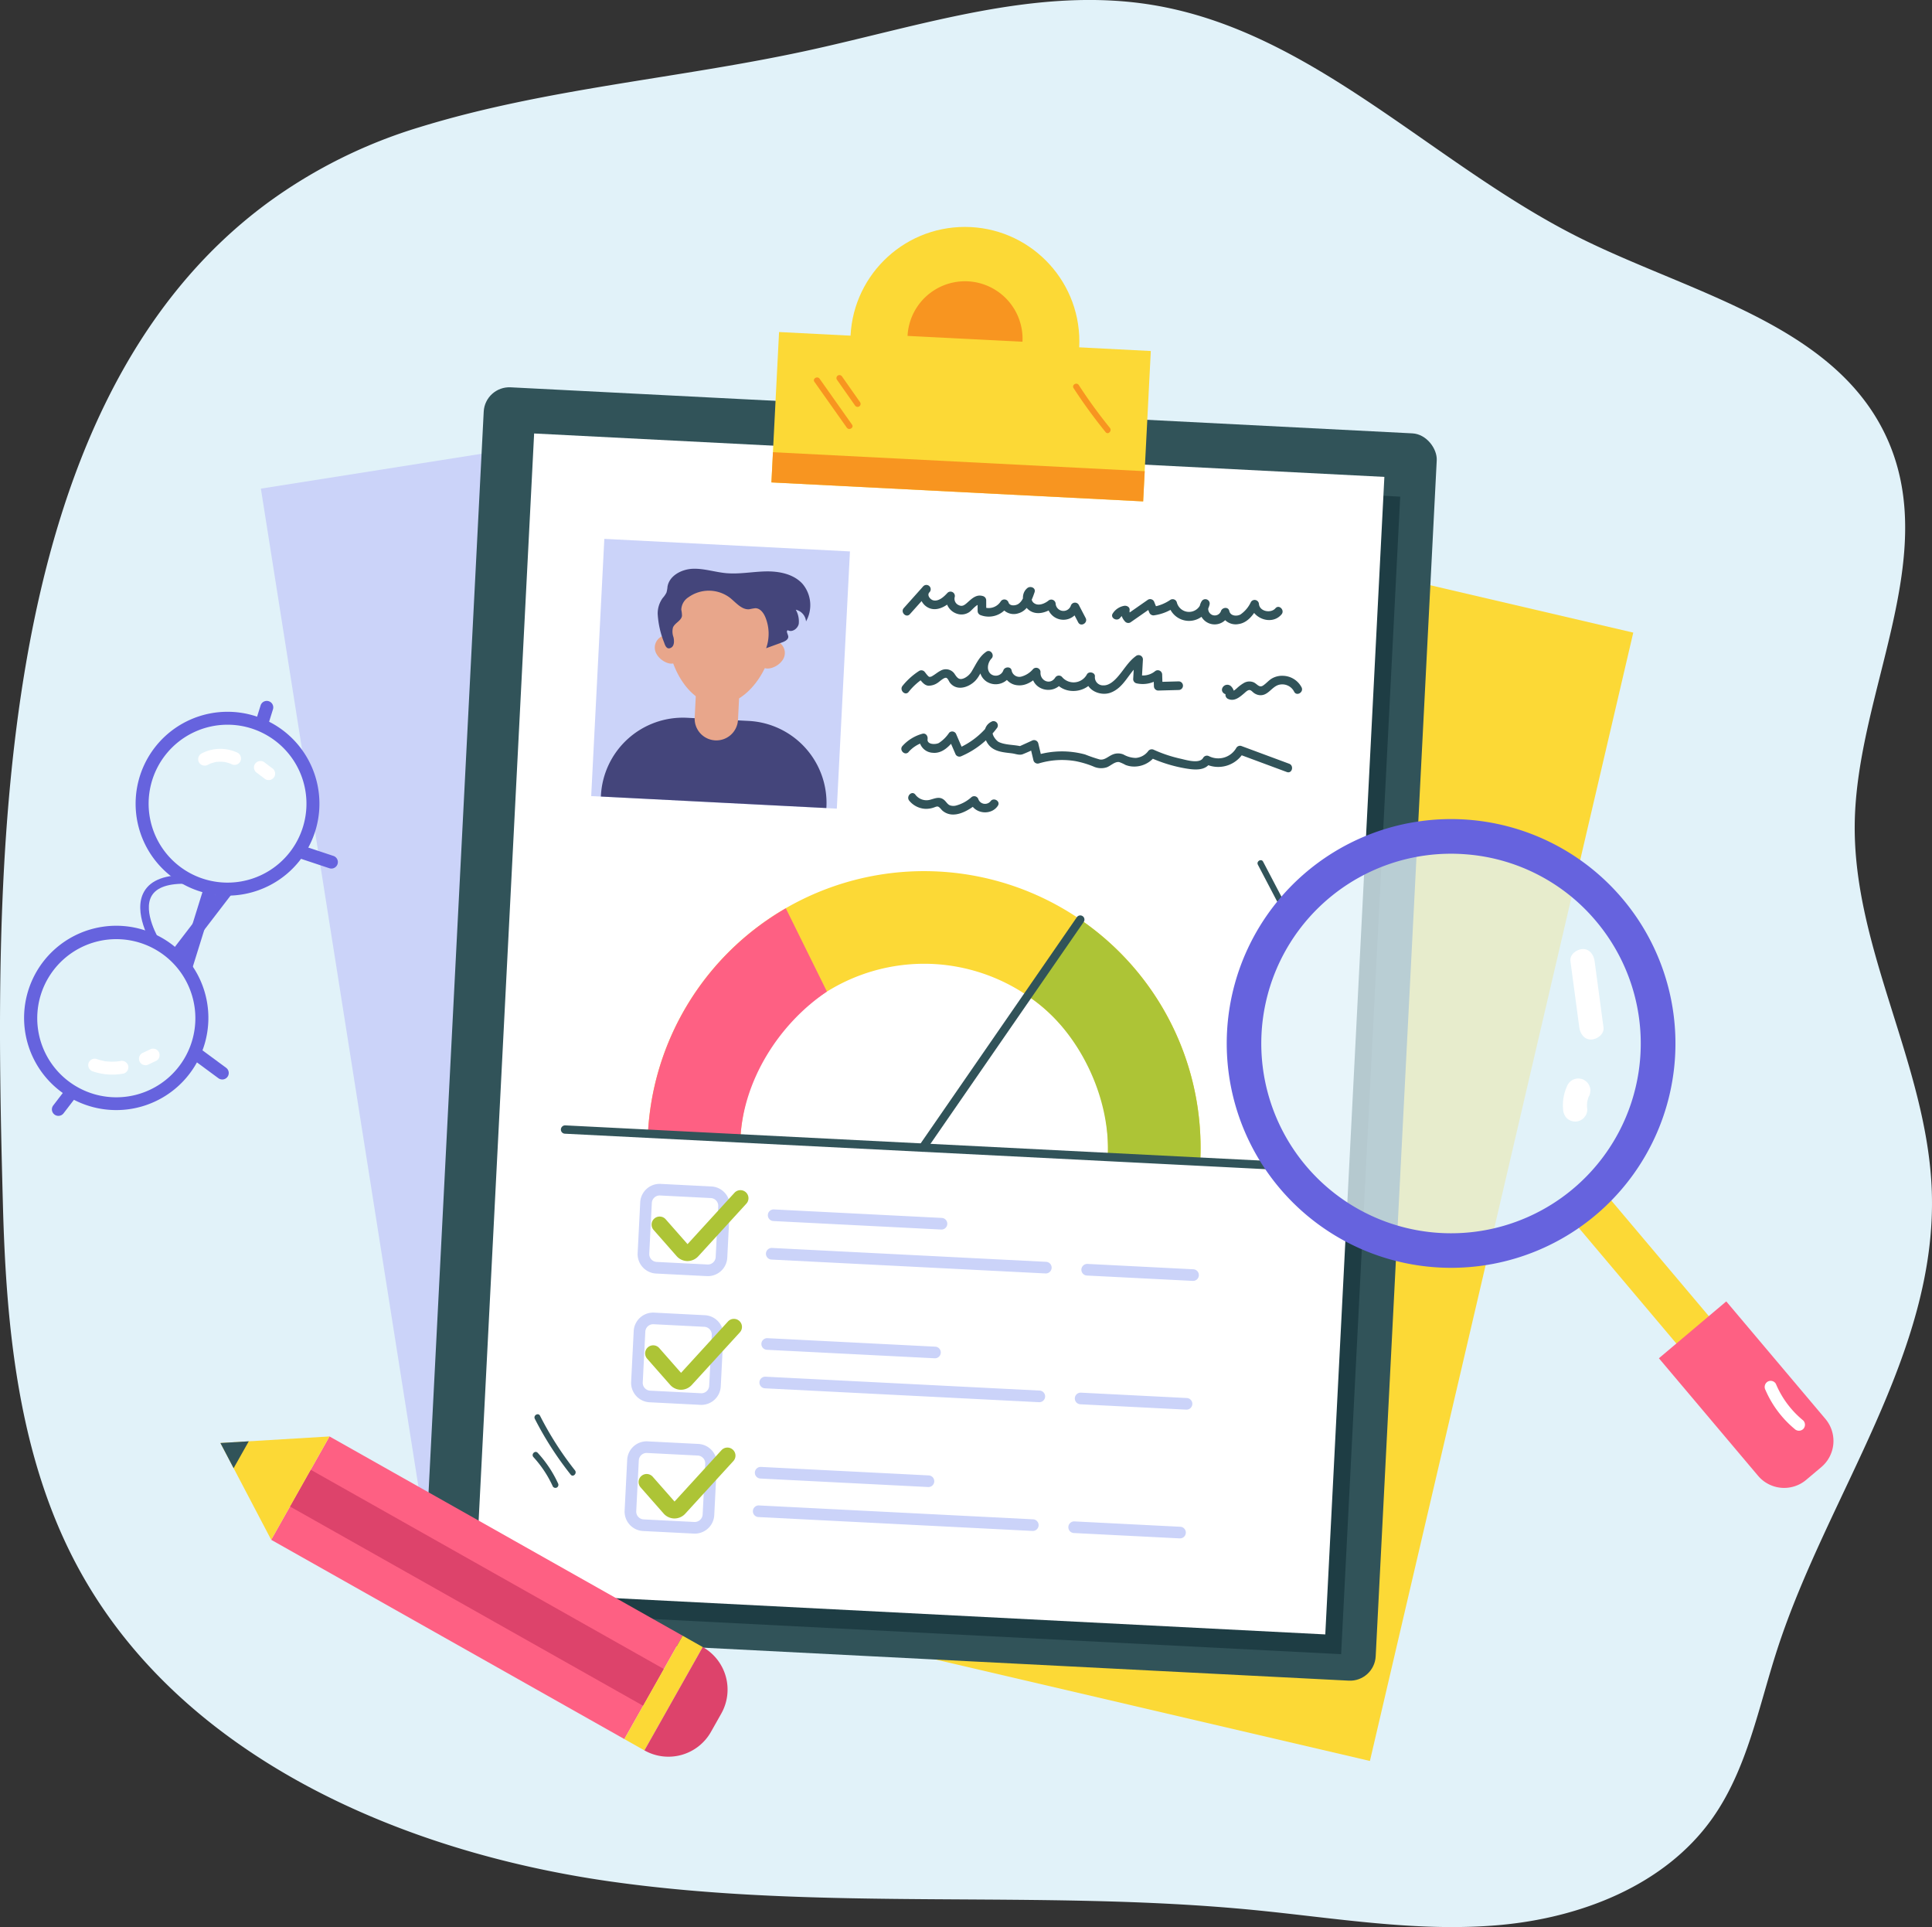 <svg xmlns="http://www.w3.org/2000/svg" width="511.094" height="509.686" viewBox="0 0 511.094 509.686">
  <rect x="0" y="0" width="511.094" height="509.686" fill="#333333" stroke="none"/>
  <g id="Grupo_1010362" data-name="Grupo 1010362" transform="translate(-542.577 -881.667)">
    <g id="Grupo_931522" data-name="Grupo 931522" transform="translate(548.124 884.486)">
      <g id="Grupo_931385" data-name="Grupo 931385" transform="translate(-25.423 -25.353)">
        <path id="Trazado_695508" data-name="Trazado 695508" d="M91.044,75.912c-74.587,54.537-72.737,178.762-70.385,265.7.882,32.608,4.192,66.192,19.568,94.961,26.775,50.1,85,75.644,141.241,83.6s113.6,2.012,170.141,7.536c21.581,2.108,43.214,5.889,64.813,3.984s43.823-10.477,56.381-28.154c9.3-13.1,12.271-29.483,17.23-44.763,13.272-40.9,42.36-78.217,40.882-121.188-1.146-33.336-20.959-64.212-20.379-97.564.6-34.217,22.463-69.274,8.915-100.7-13.125-30.444-51.083-38.844-80.835-53.472-39.066-19.206-70.922-54.947-113.877-62.011-30.448-5.007-60.979,5.47-91.129,12.044-34.146,7.447-69.4,9.993-102.791,20.3A133.424,133.424,0,0,0,91.044,75.912Z" transform="translate(0 0)" fill="#e1f2f9"/>
      </g>
      <g id="Grupo_931521" data-name="Grupo 931521">
        <g id="Grupo_931386" data-name="Grupo 931386">
          <rect id="Rectángulo_344626" data-name="Rectángulo 344626" width="225.149" height="306.453" transform="matrix(0.988, -0.156, 0.156, 0.988, 63.468, 126.415)" fill="#cbd3f9"/>
        </g>
        <g id="Grupo_931387" data-name="Grupo 931387">
          <rect id="Rectángulo_344627" data-name="Rectángulo 344627" width="225.149" height="306.453" transform="translate(207.265 113.316) rotate(13.14)" fill="#fcd936"/>
        </g>
        <g id="Grupo_931468" data-name="Grupo 931468">
          <g id="Grupo_931449" data-name="Grupo 931449">
            <g id="Grupo_931391" data-name="Grupo 931391">
              <g id="Grupo_931388" data-name="Grupo 931388">
                <rect id="Rectángulo_344628" data-name="Rectángulo 344628" width="252.366" height="330.218" rx="6.789" transform="matrix(0.999, 0.051, -0.051, 0.999, 122.762, 99.275)" fill="#315359"/>
              </g>
              <g id="Grupo_931389" data-name="Grupo 931389">
                <rect id="Rectángulo_344629" data-name="Rectángulo 344629" width="225.149" height="306.453" transform="matrix(0.999, 0.051, -0.051, 0.999, 139.942, 117.052)" fill="#1e3d44"/>
              </g>
              <g id="Grupo_931390" data-name="Grupo 931390">
                <rect id="Rectángulo_344630" data-name="Rectángulo 344630" width="225.149" height="306.453" transform="matrix(0.999, 0.051, -0.051, 0.999, 135.753, 111.83)" fill="#fff"/>
              </g>
            </g>
            <g id="Grupo_931416" data-name="Grupo 931416">
              <g id="Grupo_931402" data-name="Grupo 931402">
                <g id="Grupo_931392" data-name="Grupo 931392">
                  <rect id="Rectángulo_344631" data-name="Rectángulo 344631" width="65.043" height="68.101" transform="matrix(0.999, 0.051, -0.051, 0.999, 154.322, 139.704)" fill="#cbd3f9"/>
                </g>
                <g id="Grupo_931401" data-name="Grupo 931401">
                  <g id="Grupo_931393" data-name="Grupo 931393">
                    <path id="Rectángulo_344632" data-name="Rectángulo 344632" d="M21.712,0H38A21.712,21.712,0,0,1,59.709,21.712v.247a0,0,0,0,1,0,0H0a0,0,0,0,1,0,0v-.247A21.712,21.712,0,0,1,21.712,0Z" transform="matrix(0.999, 0.051, -0.051, 0.999, 154.532, 185.916)" fill="#44457b"/>
                  </g>
                  <g id="Grupo_931396" data-name="Grupo 931396">
                    <g id="Grupo_931394" data-name="Grupo 931394">
                      <path id="Trazado_695509" data-name="Trazado 695509" d="M199.134,165.072c-.454,8.969-7.246,18.838-14.988,18.446s-13.5-10.9-13.05-19.865,6.951-13.007,14.693-12.615S199.588,156.1,199.134,165.072Z" fill="#e8a68b"/>
                    </g>
                    <g id="Grupo_931395" data-name="Grupo 931395">
                      <path id="Rectángulo_344633" data-name="Rectángulo 344633" d="M0,0H11.466a0,0,0,0,1,0,0V7.922a5.733,5.733,0,0,1-5.733,5.733h0A5.733,5.733,0,0,1,0,7.922V0A0,0,0,0,1,0,0Z" transform="matrix(0.999, 0.051, -0.051, 0.999, 178.631, 179.064)" fill="#e8a68b"/>
                    </g>
                  </g>
                  <g id="Grupo_931399" data-name="Grupo 931399">
                    <g id="Grupo_931397" data-name="Grupo 931397">
                      <path id="Trazado_695510" data-name="Trazado 695510" d="M173.311,167.94c.979,1.914.776,3.975-.454,4.6s-3.8-.59-4.779-2.5a3.286,3.286,0,0,1,1.233-4.425C170.541,164.986,172.332,166.027,173.311,167.94Z" fill="#e8a68b"/>
                    </g>
                    <g id="Grupo_931398" data-name="Grupo 931398">
                      <path id="Trazado_695511" data-name="Trazado 695511" d="M196.5,169.114c-1.168,1.8-1.174,3.875-.013,4.626s3.839-.2,5.006-2.008a3.285,3.285,0,0,0-.779-4.527C199.552,166.455,197.665,167.309,196.5,169.114Z" fill="#e8a68b"/>
                    </g>
                  </g>
                  <g id="Grupo_931400" data-name="Grupo 931400">
                    <path id="Trazado_695512" data-name="Trazado 695512" d="M169.758,155.354a6.376,6.376,0,0,0,1.006-1.456,7.764,7.764,0,0,0,.27-1.548c.482-2.928,3.744-4.63,6.71-4.737s5.856.892,8.812,1.159c3.508.316,7.022-.4,10.544-.462s7.335.7,9.683,3.326a8.761,8.761,0,0,1,.9,9.893,3.492,3.492,0,0,0-2.717-3.09,6.258,6.258,0,0,1,.79,3.751c-.275,1.271-1.773,2.334-2.893,1.674-.545.235.021,1.015.111,1.6.123.795-.788,1.315-1.544,1.591l-4.3,1.571a11.486,11.486,0,0,0-.206-8.2c-.483-1.16-1.378-2.372-2.634-2.385a12.351,12.351,0,0,0-1.546.269c-2.042.242-3.556-1.723-5.164-3.006a9.252,9.252,0,0,0-11.012-.153,4.046,4.046,0,0,0-1.884,3.3,7.567,7.567,0,0,1,.18,1.624c-.188,1.3-1.882,1.844-2.38,3.063a4.267,4.267,0,0,0,.129,2.553c.235,1.015.3,2.637-1.015,2.945-.881.205-1.239-.877-1.458-1.525a23.733,23.733,0,0,1-1.7-7.57A6.992,6.992,0,0,1,169.758,155.354Z" fill="#44457b"/>
                  </g>
                </g>
              </g>
              <g id="Grupo_931415" data-name="Grupo 931415">
                <g id="Grupo_931404" data-name="Grupo 931404">
                  <g id="Grupo_931403" data-name="Grupo 931403">
                    <path id="Trazado_695513" data-name="Trazado 695513" d="M235.161,159.614l5.187-5.8a1.141,1.141,0,0,0-1.613-1.613c-1.661,1.605-.93,4.276.872,5.465,2.477,1.634,5.416-.209,7.122-2.084l-1.906-1.11a4.2,4.2,0,0,0,2.989,5.092,3.665,3.665,0,0,0,3.008-.464c.793-.507,2.082-2.382,3.083-2.061l-.837-1.1.011,2.856a1.181,1.181,0,0,0,.837,1.1,6.051,6.051,0,0,0,7.229-2.479l-2.084-.273a3.832,3.832,0,0,0,4.8,2.247c2.484-.695,3.529-3.365,4.28-5.566.4-1.183-1.107-1.761-1.906-1.11-1.78,1.45-1.394,4.264.24,5.67,2.076,1.786,5.011.791,6.91-.7l-1.947-.806a4.335,4.335,0,0,0,8.491,1.113l-2.084.273,1.839,3.523c.68,1.3,2.649.15,1.97-1.151l-1.84-3.524a1.155,1.155,0,0,0-2.084.273,2.069,2.069,0,0,1-4.011-.507,1.159,1.159,0,0,0-1.947-.807c-.934.735-2.533,1.434-3.658.7a1.521,1.521,0,0,1-.266-2.439l-1.906-1.11c-.428,1.253-.914,2.885-2.076,3.678-.719.489-2.245.663-2.61-.358a1.156,1.156,0,0,0-2.084-.272,3.778,3.778,0,0,1-4.654,1.43l.838,1.1-.011-2.856a1.17,1.17,0,0,0-.837-1.1c-1.789-.574-2.99.695-4.221,1.776-.682.6-1.29,1.058-2.187.622a1.83,1.83,0,0,1-1.08-2.16,1.148,1.148,0,0,0-1.906-1.109c-.883.971-2.286,2.324-3.744,1.993-.834-.19-1.8-1.393-1.024-2.148l-1.613-1.613-5.187,5.8c-.976,1.091.631,2.709,1.613,1.613Z" fill="#315359"/>
                  </g>
                </g>
                <g id="Grupo_931406" data-name="Grupo 931406">
                  <g id="Grupo_931405" data-name="Grupo 931405">
                    <path id="Trazado_695514" data-name="Trazado 695514" d="M290.823,160.537a2.262,2.262,0,0,1,1.628-.923l-1.443-1.1a3.911,3.911,0,0,0,1.117,3.1,1.148,1.148,0,0,0,1.382.179l5.8-4.04-1.676-.681.83,2.038a1.19,1.19,0,0,0,1.4.8,12.8,12.8,0,0,0,5.385-2.134l-1.675-.681a5.575,5.575,0,0,0,10.86-.021,1.146,1.146,0,0,0-2.085-.879,4.026,4.026,0,1,0,7.309,3.189h-2.2a4.035,4.035,0,0,0,4.684,2.846c2.506-.372,4.016-2.676,5.205-4.685l-2.125-.576c.436,3.767,5.65,5.775,8.247,2.715.945-1.113-.661-2.734-1.613-1.613-1.158,1.366-4.123.888-4.353-1.1a1.151,1.151,0,0,0-2.125-.576,8.182,8.182,0,0,1-2.77,3.311c-1.03.55-2.665.388-2.95-.927-.256-1.181-1.849-.981-2.2,0a1.734,1.734,0,1,1-3.139-1.431l-2.084-.879a3.325,3.325,0,0,1-6.462.021,1.149,1.149,0,0,0-1.675-.681,11.327,11.327,0,0,1-4.84,1.9l1.4.8-.83-2.039a1.156,1.156,0,0,0-1.676-.681l-5.794,4.039,1.382.179a1.737,1.737,0,0,1-.449-1.493c.07-.805-.782-1.212-1.444-1.1a4.492,4.492,0,0,0-2.991,1.97c-.854,1.2,1.123,2.338,1.969,1.152Z" fill="#315359"/>
                  </g>
                </g>
                <g id="Grupo_931408" data-name="Grupo 931408">
                  <g id="Grupo_931407" data-name="Grupo 931407">
                    <path id="Trazado_695515" data-name="Trazado 695515" d="M234.826,180.177a16.561,16.561,0,0,1,3.941-3.593l-1.382-.178c.76.816,1.5,2.088,2.722,2.136a4.284,4.284,0,0,0,2.356-.737c.506-.306,1.627-1.431,2.254-1.357.466.056.752.924,1.007,1.26a3.436,3.436,0,0,0,1.063.945c1.8,1,4.064.075,5.458-1.214,1.814-1.676,2.208-4.51,4.281-5.927l-1.382-1.791c-2.024,2.075-2.335,6,.331,7.748a4.447,4.447,0,0,0,6.591-2.348h-2.2a4.194,4.194,0,0,0,3.889,3.312c2.227.187,4.128-1.216,5.624-2.706l-1.947-.807c-.413,4.7,5.627,6.451,8.115,2.653l-1.792.231c2.576,3.3,8.337,2.633,10.182-1.082l-2.125-.576c-.451,3.4,3.564,5.265,6.375,4.254,3.825-1.375,4.92-5.638,8.048-7.833l-1.716-.984-.292,5.222a1.148,1.148,0,0,0,.838,1.1,7.554,7.554,0,0,0,6.489-1.531l-1.947-.806.105,3.113a1.156,1.156,0,0,0,1.141,1.14l5.439-.146a1.141,1.141,0,0,0,0-2.281l-5.439.147,1.14,1.14-.1-3.113a1.157,1.157,0,0,0-1.947-.807,5.081,5.081,0,0,1-4.27.945l.837,1.1.291-5.222a1.147,1.147,0,0,0-1.716-.985c-2.234,1.568-3.4,3.928-5.223,5.885-.9.968-2.136,2.027-3.545,1.969a2.147,2.147,0,0,1-2.222-2.306c.149-1.129-1.645-1.543-2.126-.575a3.994,3.994,0,0,1-6.6.62,1.15,1.15,0,0,0-1.791.231c-1.349,2.06-4.064.772-3.864-1.5a1.152,1.152,0,0,0-1.947-.806,6.2,6.2,0,0,1-3.141,2.016,2.085,2.085,0,0,1-2.56-1.615c-.192-1.162-1.91-1.006-2.2,0a2.142,2.142,0,0,1-3.262.964c-1.306-1.031-.853-3.115.152-4.145.874-.9-.28-2.545-1.382-1.791-1.836,1.254-2.63,3.135-3.739,4.98a4.7,4.7,0,0,1-2.029,1.987c-1.316.6-1.823.11-2.541-.958a2.779,2.779,0,0,0-3.8-.981c-.746.371-1.369.938-2.092,1.348a1.314,1.314,0,0,1-.872.279c-.363-.088-1.043-1.12-1.308-1.4a1.152,1.152,0,0,0-1.382-.178,18.457,18.457,0,0,0-4.4,3.949c-.91,1.134.694,2.758,1.613,1.613Z" fill="#315359"/>
                  </g>
                </g>
                <g id="Grupo_931410" data-name="Grupo 931410">
                  <g id="Grupo_931409" data-name="Grupo 931409">
                    <path id="Trazado_695516" data-name="Trazado 695516" d="M319.812,180.246q-1.613-.4-1.186.235c.107.122.12.192.041.209a1.182,1.182,0,0,0,.8,1.4c1.591.64,2.963-.553,4.094-1.515.36-.305.934-.915,1.449-.891.4.018.76.473,1.063.7a3.083,3.083,0,0,0,1.519.651c2.208.259,3.135-1.995,4.95-2.661a3.509,3.509,0,0,1,4.26,1.741c.649,1.317,2.617.162,1.969-1.151a5.711,5.711,0,0,0-4.814-3.041,5.441,5.441,0,0,0-2.93.646c-.923.508-1.581,1.369-2.456,1.938-1.022.663-1.577-.472-2.491-.865a2.906,2.906,0,0,0-2.487.13,10.128,10.128,0,0,0-1.953,1.454c-.454.384-.954.911-1.567.665l.8,1.4a2.771,2.771,0,0,0-.728-2.569,1.424,1.424,0,0,0-2.3.367c-.667,1.3,1.3,2.46,1.97,1.151Z" fill="#315359"/>
                  </g>
                </g>
                <g id="Grupo_931412" data-name="Grupo 931412">
                  <g id="Grupo_931411" data-name="Grupo 931411">
                    <path id="Trazado_695517" data-name="Trazado 695517" d="M234.811,196.061a8.85,8.85,0,0,1,4.226-2.626l-1.4-1.4a3.771,3.771,0,0,0,3.563,4.245c2.6.264,4.512-1.854,5.96-3.706l-1.791-.23,1.9,4.4a1.166,1.166,0,0,0,1.56.409,23.02,23.02,0,0,0,9.448-7.536,1.15,1.15,0,0,0-1.288-1.675c-3.012,1.233-2.512,5.235-.217,6.99,1.531,1.17,3.566,1.263,5.4,1.5.925.118,1.889.551,2.787.249a39.315,39.315,0,0,0,3.626-1.648l-1.675-.681.938,3.948a1.152,1.152,0,0,0,1.4.8,21.263,21.263,0,0,1,9.71-.612,25.241,25.241,0,0,1,4.708,1.4,4.858,4.858,0,0,0,3.605.223c1.022-.384,2.137-1.588,3.281-1.363a10.67,10.67,0,0,1,1.64.748,6.317,6.317,0,0,0,1.773.409,6.921,6.921,0,0,0,6.147-2.848l-1.56.409a38.372,38.372,0,0,0,9.571,2.959c2.281.375,5.285.732,6.59-1.674l-1.561.409a7.823,7.823,0,0,0,10.323-3.017l-1.288.524,12.691,4.707c1.378.511,1.973-1.693.606-2.2l-12.69-4.706a1.147,1.147,0,0,0-1.288.524,5.5,5.5,0,0,1-7.2,2.2,1.16,1.16,0,0,0-1.56.41c-.928,1.712-4.579.556-5.978.247a36.14,36.14,0,0,1-7.062-2.35,1.188,1.188,0,0,0-1.56.409,4.555,4.555,0,0,1-3.227,1.735,6.812,6.812,0,0,1-3.247-.9,3.68,3.68,0,0,0-3.006.056c-1.083.471-2,1.458-3.256,1.258a39.059,39.059,0,0,1-3.9-1.329,23.385,23.385,0,0,0-12.86.177l1.4.8-.937-3.949a1.158,1.158,0,0,0-1.676-.681l-3.626,1.648.879-.115c-1.946-.51-4.151-.319-5.994-1.165-.778-.357-2.578-2.684-1.1-3.289l-1.288-1.675a20.907,20.907,0,0,1-8.63,6.718l1.561.409-1.9-4.4a1.144,1.144,0,0,0-1.791-.23,9.573,9.573,0,0,1-2.717,2.708c-.826.446-3.206.495-2.994-1.029.114-.821-.482-1.664-1.4-1.4a11.058,11.058,0,0,0-5.233,3.212c-.989,1.082.62,2.7,1.613,1.613Z" fill="#315359"/>
                  </g>
                </g>
                <g id="Grupo_931414" data-name="Grupo 931414">
                  <g id="Grupo_931413" data-name="Grupo 931413">
                    <path id="Trazado_695518" data-name="Trazado 695518" d="M234.975,208.937a5.881,5.881,0,0,0,4.323,2.171,6.322,6.322,0,0,0,2.479-.459c.559-.2.788-.268,1.221.121.321.288.548.644.9.918,2.869,2.264,6.739-.1,9.085-2l-1.906-.5c.888,3.232,5.525,3.854,7.342,1.115.814-1.227-1.16-2.37-1.969-1.151a1.888,1.888,0,0,1-3.174-.57,1.156,1.156,0,0,0-1.906-.5,9.885,9.885,0,0,1-3.991,2.154,2.782,2.782,0,0,1-1.634-.057c-.632-.266-.931-.871-1.41-1.315-1.282-1.191-2.545-.482-3.983-.121a3.659,3.659,0,0,1-3.759-1.411c-.912-1.149-2.516.475-1.613,1.613Z" fill="#315359"/>
                  </g>
                </g>
              </g>
            </g>
            <g id="Grupo_931424" data-name="Grupo 931424">
              <g id="Grupo_931421" data-name="Grupo 931421">
                <g id="Grupo_931417" data-name="Grupo 931417">
                  <path id="Trazado_695519" data-name="Trazado 695519" d="M241.371,252.142A48.707,48.707,0,0,1,287.5,303.191l24.463,1.238a73.146,73.146,0,0,0-146.106-7.394l24.463,1.238A48.707,48.707,0,0,1,241.371,252.142Z" fill="#fcd936"/>
                </g>
                <g id="Grupo_931420" data-name="Grupo 931420">
                  <g id="Grupo_931418" data-name="Grupo 931418">
                    <path id="Trazado_695520" data-name="Trazado 695520" d="M202.333,237.416a73.148,73.148,0,0,0-36.475,59.619l24.464,1.238c.774-15.291,10.106-30.221,22.891-38.83Z" fill="#fe6083"/>
                  </g>
                  <g id="Grupo_931419" data-name="Grupo 931419">
                    <path id="Trazado_695521" data-name="Trazado 695521" d="M280.23,240.4l-13.063,20.745c12.356,8.5,21.154,25.859,20.335,42.048l24.463,1.238A73.168,73.168,0,0,0,280.23,240.4Z" fill="#adc436"/>
                  </g>
                </g>
              </g>
              <g id="Grupo_931422" data-name="Grupo 931422">
                <path id="Trazado_695522" data-name="Trazado 695522" d="M333.892,306.642h-.057l-189.958-9.613a1.1,1.1,0,0,1-1.046-1.158,1.128,1.128,0,0,1,1.157-1.046l189.959,9.612a1.1,1.1,0,0,1-.055,2.206Z" fill="#315359"/>
              </g>
              <g id="Grupo_931423" data-name="Grupo 931423">
                <path id="Trazado_695523" data-name="Trazado 695523" d="M238.565,301.818a1.1,1.1,0,0,1-.906-1.731l41.663-60.317a1.1,1.1,0,0,1,1.816,1.255l-41.664,60.317A1.1,1.1,0,0,1,238.565,301.818Z" fill="#315359"/>
              </g>
            </g>
            <g id="Grupo_931448" data-name="Grupo 931448">
              <g id="Grupo_931444" data-name="Grupo 931444">
                <g id="Grupo_931430" data-name="Grupo 931430">
                  <g id="Grupo_931425" data-name="Grupo 931425">
                    <path id="Trazado_695524" data-name="Trazado 695524" d="M179.992,368.75c-.088,0-.177,0-.267-.007l-13.428-.68a5.15,5.15,0,0,1-4.883-5.4l.68-13.428a5.15,5.15,0,0,1,5.4-4.883l13.427.68a5.158,5.158,0,0,1,4.884,5.4l-.68,13.427a5.151,5.151,0,0,1-5.137,4.891Zm-12.757-21.331a2.07,2.07,0,0,0-2.068,1.968l-.68,13.428a2.072,2.072,0,0,0,1.965,2.175l13.429.68a2.022,2.022,0,0,0,1.5-.533,2.058,2.058,0,0,0,.68-1.434l.68-13.427a2.077,2.077,0,0,0-1.966-2.176l-13.428-.679C167.306,347.419,167.27,347.419,167.235,347.419Z" fill="#cbd3f9"/>
                  </g>
                  <g id="Grupo_931429" data-name="Grupo 931429">
                    <g id="Grupo_931426" data-name="Grupo 931426">
                      <path id="Trazado_695525" data-name="Trazado 695525" d="M241.762,356.425l-.079,0-44.354-2.244a1.538,1.538,0,1,1,.155-3.073l44.354,2.244a1.538,1.538,0,0,1-.076,3.075Z" fill="#cbd3f9"/>
                    </g>
                    <g id="Grupo_931427" data-name="Grupo 931427">
                      <path id="Trazado_695526" data-name="Trazado 695526" d="M269.364,368.038l-.079,0-72.472-3.668a1.538,1.538,0,1,1,.156-3.073l72.472,3.669a1.538,1.538,0,0,1-.077,3.075Z" fill="#cbd3f9"/>
                    </g>
                    <g id="Grupo_931428" data-name="Grupo 931428">
                      <path id="Trazado_695527" data-name="Trazado 695527" d="M308.309,370.008l-.079,0-27.972-1.416a1.538,1.538,0,1,1,.156-3.072l27.972,1.415a1.538,1.538,0,0,1-.077,3.075Z" fill="#cbd3f9"/>
                    </g>
                  </g>
                </g>
                <g id="Grupo_931443" data-name="Grupo 931443">
                  <g id="Grupo_931436" data-name="Grupo 931436">
                    <g id="Grupo_931431" data-name="Grupo 931431">
                      <path id="Trazado_695528" data-name="Trazado 695528" d="M181.715,334.7c-.088,0-.177,0-.267-.007l-13.427-.679a5.152,5.152,0,0,1-4.884-5.4l.68-13.428a5.148,5.148,0,0,1,5.4-4.883l13.427.679a5.158,5.158,0,0,1,4.884,5.4l-.68,13.427a5.151,5.151,0,0,1-5.137,4.891Zm-12.757-21.331a2.07,2.07,0,0,0-2.068,1.968l-.68,13.428a2.076,2.076,0,0,0,1.967,2.176l13.427.679a2.033,2.033,0,0,0,1.495-.533,2.059,2.059,0,0,0,.681-1.434l.679-13.427a2.076,2.076,0,0,0-1.966-2.176l-13.427-.679C169.029,313.368,168.994,313.368,168.958,313.368Z" fill="#cbd3f9"/>
                    </g>
                    <g id="Grupo_931435" data-name="Grupo 931435">
                      <g id="Grupo_931432" data-name="Grupo 931432">
                        <path id="Trazado_695529" data-name="Trazado 695529" d="M243.485,322.374l-.079,0-44.354-2.244a1.538,1.538,0,1,1,.155-3.072l44.354,2.244a1.538,1.538,0,0,1-.076,3.075Z" fill="#cbd3f9"/>
                      </g>
                      <g id="Grupo_931433" data-name="Grupo 931433">
                        <path id="Trazado_695530" data-name="Trazado 695530" d="M271.088,333.986l-.08,0-72.472-3.668a1.538,1.538,0,0,1,.156-3.073l72.472,3.668a1.538,1.538,0,0,1-.076,3.075Z" fill="#cbd3f9"/>
                      </g>
                      <g id="Grupo_931434" data-name="Grupo 931434">
                        <path id="Trazado_695531" data-name="Trazado 695531" d="M310.032,335.957l-.079,0-27.971-1.416a1.539,1.539,0,0,1-1.459-1.614,1.561,1.561,0,0,1,1.615-1.459l27.971,1.416a1.538,1.538,0,0,1-.077,3.075Z" fill="#cbd3f9"/>
                      </g>
                    </g>
                  </g>
                  <g id="Grupo_931442" data-name="Grupo 931442">
                    <g id="Grupo_931437" data-name="Grupo 931437">
                      <path id="Trazado_695532" data-name="Trazado 695532" d="M178.264,402.8c-.087,0-.174,0-.261-.007h0l-13.428-.68a5.15,5.15,0,0,1-4.883-5.4l.68-13.429a5.149,5.149,0,0,1,5.4-4.882l13.427.679a5.158,5.158,0,0,1,4.884,5.4l-.68,13.427A5.158,5.158,0,0,1,178.264,402.8Zm-.106-3.079a2.111,2.111,0,0,0,2.175-1.967l.68-13.427a2.077,2.077,0,0,0-1.967-2.176l-13.427-.68a2.073,2.073,0,0,0-2.176,1.966l-.679,13.429a2.072,2.072,0,0,0,1.965,2.174Z" fill="#cbd3f9"/>
                    </g>
                    <g id="Grupo_931441" data-name="Grupo 931441">
                      <g id="Grupo_931438" data-name="Grupo 931438">
                        <path id="Trazado_695533" data-name="Trazado 695533" d="M240.039,390.476l-.079,0-44.354-2.244a1.538,1.538,0,0,1,.154-3.073l44.355,2.244a1.538,1.538,0,0,1-.076,3.075Z" fill="#cbd3f9"/>
                      </g>
                      <g id="Grupo_931439" data-name="Grupo 931439">
                        <path id="Trazado_695534" data-name="Trazado 695534" d="M267.641,402.089l-.079,0-72.472-3.669a1.538,1.538,0,1,1,.156-3.072l72.472,3.668a1.538,1.538,0,0,1-.077,3.075Z" fill="#cbd3f9"/>
                      </g>
                      <g id="Grupo_931440" data-name="Grupo 931440">
                        <path id="Trazado_695535" data-name="Trazado 695535" d="M306.586,404.059l-.079,0-27.972-1.415a1.538,1.538,0,0,1,.156-3.073l27.972,1.415a1.538,1.538,0,0,1-.077,3.075Z" fill="#cbd3f9"/>
                      </g>
                    </g>
                  </g>
                </g>
              </g>
              <g id="Grupo_931445" data-name="Grupo 931445">
                <path id="Trazado_695536" data-name="Trazado 695536" d="M176.334,330.711h-.1a3.837,3.837,0,0,1-2.779-1.3l-6.09-6.922a2.131,2.131,0,1,1,3.2-2.815l5.772,6.561,12.385-13.548a2.131,2.131,0,1,1,3.145,2.875L179.127,329.5A3.883,3.883,0,0,1,176.334,330.711Z" fill="#adc436"/>
              </g>
              <g id="Grupo_931446" data-name="Grupo 931446">
                <path id="Trazado_695537" data-name="Trazado 695537" d="M174.612,364.752h-.1a3.842,3.842,0,0,1-2.779-1.3l-6.089-6.922a2.131,2.131,0,0,1,3.2-2.815l5.772,6.561,12.386-13.548a2.131,2.131,0,1,1,3.145,2.875L177.4,363.544A3.88,3.88,0,0,1,174.612,364.752Z" fill="#adc436"/>
              </g>
              <g id="Grupo_931447" data-name="Grupo 931447">
                <path id="Trazado_695538" data-name="Trazado 695538" d="M172.889,398.793h-.094a3.85,3.85,0,0,1-2.782-1.3l-6.089-6.921a2.131,2.131,0,1,1,3.2-2.816l5.773,6.561,12.385-13.548a2.131,2.131,0,1,1,3.145,2.875l-12.746,13.941A3.878,3.878,0,0,1,172.889,398.793Z" fill="#adc436"/>
              </g>
            </g>
          </g>
          <g id="Grupo_931455" data-name="Grupo 931455">
            <g id="Grupo_931452" data-name="Grupo 931452">
              <g id="Grupo_931450" data-name="Grupo 931450">
                <rect id="Rectángulo_344634" data-name="Rectángulo 344634" width="98.439" height="39.819" transform="matrix(0.999, 0.051, -0.051, 0.999, 200.547, 84.997)" fill="#fcd936"/>
              </g>
              <g id="Grupo_931451" data-name="Grupo 931451">
                <circle id="Elipse_4869" data-name="Elipse 4869" cx="30.283" cy="30.283" r="30.283" transform="translate(219.42 57.201)" fill="#fcd936"/>
              </g>
            </g>
            <g id="Grupo_931453" data-name="Grupo 931453">
              <path id="Trazado_695539" data-name="Trazado 695539" d="M250.507,71.591a15.219,15.219,0,0,0-15.968,14.43l30.4,1.538A15.218,15.218,0,0,0,250.507,71.591Z" fill="#f89520"/>
            </g>
            <g id="Grupo_931454" data-name="Grupo 931454">
              <rect id="Rectángulo_344635" data-name="Rectángulo 344635" width="98.439" height="7.992" transform="matrix(0.999, 0.051, -0.051, 0.999, 198.938, 116.783)" fill="#f89520"/>
            </g>
          </g>
          <g id="Grupo_931457" data-name="Grupo 931457">
            <g id="Grupo_931456" data-name="Grupo 931456">
              <path id="Trazado_695540" data-name="Trazado 695540" d="M209.9,98.164l8.567,12.125c.589.834,1.975.036,1.38-.806l-8.567-12.126c-.589-.834-1.975-.036-1.38.807Z" fill="#f89520"/>
            </g>
          </g>
          <g id="Grupo_931459" data-name="Grupo 931459">
            <g id="Grupo_931458" data-name="Grupo 931458">
              <path id="Trazado_695541" data-name="Trazado 695541" d="M215.838,97.582l4.79,6.823a.821.821,0,0,0,1.094.287.806.806,0,0,0,.286-1.093l-4.79-6.824a.82.82,0,0,0-1.093-.287.807.807,0,0,0-.287,1.094Z" fill="#f89520"/>
            </g>
          </g>
          <g id="Grupo_931461" data-name="Grupo 931461">
            <g id="Grupo_931460" data-name="Grupo 931460">
              <path id="Trazado_695542" data-name="Trazado 695542" d="M278.458,99.837a136.028,136.028,0,0,0,8.475,11.638c.648.8,1.773-.338,1.13-1.13a132.332,132.332,0,0,1-8.225-11.315c-.558-.86-1.942-.059-1.38.807Z" fill="#f89520"/>
            </g>
          </g>
          <g id="Grupo_931463" data-name="Grupo 931463">
            <g id="Grupo_931462" data-name="Grupo 931462">
              <path id="Trazado_695543" data-name="Trazado 695543" d="M135.937,372.44a88.074,88.074,0,0,0,9.485,14.754c.639.806,1.763-.332,1.13-1.13a86.14,86.14,0,0,1-9.235-14.431c-.467-.917-1.846-.109-1.38.807Z" fill="#315359"/>
            </g>
          </g>
          <g id="Grupo_931465" data-name="Grupo 931465">
            <g id="Grupo_931464" data-name="Grupo 931464">
              <path id="Trazado_695544" data-name="Trazado 695544" d="M135.576,382.569a29.722,29.722,0,0,1,5.117,7.742.806.806,0,0,0,1.093.287.819.819,0,0,0,.287-1.094,31.033,31.033,0,0,0-5.367-8.065c-.7-.76-1.824.373-1.13,1.13Z" fill="#315359"/>
            </g>
          </g>
          <g id="Grupo_931467" data-name="Grupo 931467">
            <g id="Grupo_931466" data-name="Grupo 931466">
              <path id="Trazado_695545" data-name="Trazado 695545" d="M327.214,225.882l5.042,9.626c.478.911,1.858.1,1.38-.807l-5.042-9.626c-.477-.911-1.857-.1-1.38.807Z" fill="#315359"/>
            </g>
          </g>
        </g>
        <g id="Grupo_931480" data-name="Grupo 931480">
          <g id="Grupo_931469" data-name="Grupo 931469" opacity="0.77">
            <circle id="Elipse_4870" data-name="Elipse 4870" cx="55.022" cy="55.022" r="55.022" transform="translate(323.288 218.147)" fill="#e1f2f9"/>
          </g>
          <g id="Grupo_931473" data-name="Grupo 931473">
            <g id="Grupo_931470" data-name="Grupo 931470">
              <rect id="Rectángulo_344636" data-name="Rectángulo 344636" width="11.237" height="53.822" transform="translate(409.244 318.542) rotate(-40.158)" fill="#fcd936"/>
            </g>
            <g id="Grupo_931471" data-name="Grupo 931471">
              <path id="Rectángulo_344637" data-name="Rectángulo 344637" d="M0,0H23.316a0,0,0,0,1,0,0V40.666a9.042,9.042,0,0,1-9.042,9.042H9.042A9.042,9.042,0,0,1,0,40.666V0A0,0,0,0,1,0,0Z" transform="translate(433.303 356.42) rotate(-40.158)" fill="#fe6083"/>
            </g>
            <g id="Grupo_931472" data-name="Grupo 931472">
              <path id="Trazado_695546" data-name="Trazado 695546" d="M378.356,332.5a59.342,59.342,0,1,1,45.319-97.607h0A59.325,59.325,0,0,1,378.356,332.5Zm-.131-109.522A50.193,50.193,0,1,0,416.668,240.8h0a49.86,49.86,0,0,0-34.122-17.643Q380.379,222.976,378.225,222.976Z" fill="#6663de"/>
            </g>
          </g>
          <g id="Grupo_931475" data-name="Grupo 931475">
            <g id="Grupo_931474" data-name="Grupo 931474">
              <path id="Trazado_695547" data-name="Trazado 695547" d="M409.895,251.391l2.35,17.532c.222,1.651,1.312,3.281,3.2,3.2,1.541-.069,3.434-1.422,3.2-3.2l-2.35-17.532c-.222-1.65-1.312-3.281-3.2-3.2-1.541.069-3.434,1.421-3.2,3.2Z" fill="#fff"/>
            </g>
          </g>
          <g id="Grupo_931477" data-name="Grupo 931477">
            <g id="Grupo_931476" data-name="Grupo 931476">
              <path id="Trazado_695548" data-name="Trazado 695548" d="M409.219,284.01a12.038,12.038,0,0,0-1.259,6.61,3.549,3.549,0,0,0,.936,2.26,3.2,3.2,0,0,0,4.521,0l.5-.647a3.173,3.173,0,0,0,.437-1.613,9.229,9.229,0,0,1,.01-2.295l-.114.849a9.258,9.258,0,0,1,.629-2.3l-.322.763c.058-.135.119-.27.183-.4a2.383,2.383,0,0,0,.38-1.188,2.426,2.426,0,0,0-.057-1.275,3.263,3.263,0,0,0-1.47-1.91,3.222,3.222,0,0,0-2.463-.322,3.15,3.15,0,0,0-1.91,1.469Z" fill="#fff"/>
            </g>
          </g>
          <g id="Grupo_931479" data-name="Grupo 931479">
            <g id="Grupo_931478" data-name="Grupo 931478">
              <path id="Trazado_695549" data-name="Trazado 695549" d="M461.486,364.8a27.645,27.645,0,0,0,7.735,10.333,1.636,1.636,0,0,0,2.26,0,1.618,1.618,0,0,0,0-2.261,24.93,24.93,0,0,1-7.234-9.686,1.6,1.6,0,0,0-2.187-.573,1.65,1.65,0,0,0-.574,2.187Z" fill="#fff"/>
            </g>
          </g>
        </g>
        <g id="Grupo_931496" data-name="Grupo 931496" transform="translate(-25)">
          <g id="Grupo_931481" data-name="Grupo 931481">
            <path id="Trazado_695550" data-name="Trazado 695550" d="M78.243,282.685a1.707,1.707,0,0,1-1.017-.335l-10.8-7.962a8.874,8.874,0,0,1-3.159-9.982L88.4,183.728a1.716,1.716,0,0,1,3.276,1.02L66.533,265.46a5.463,5.463,0,0,0,1.93,6.166l10.8,7.963a1.715,1.715,0,0,1-1.019,3.1Z" fill="#6663de"/>
          </g>
          <g id="Grupo_931482" data-name="Grupo 931482">
            <path id="Trazado_695551" data-name="Trazado 695551" d="M34.9,292.309a1.714,1.714,0,0,1-1.36-2.759l51.461-67.068a8.861,8.861,0,0,1,9.956-3.146l12.731,4.234a1.716,1.716,0,0,1-1.083,3.256l-12.731-4.233a5.445,5.445,0,0,0-6.13,1.949l-51.482,67.1A1.71,1.71,0,0,1,34.9,292.309Z" fill="#6663de"/>
          </g>
          <g id="Grupo_931483" data-name="Grupo 931483">
            <circle id="Elipse_4871" data-name="Elipse 4871" cx="22.867" cy="22.867" r="22.867" transform="translate(27.628 243.72)" fill="#e1f2f9"/>
          </g>
          <g id="Grupo_931484" data-name="Grupo 931484">
            <circle id="Elipse_4872" data-name="Elipse 4872" cx="22.867" cy="22.867" r="22.867" transform="translate(57.216 186.636)" fill="#e1f2f9"/>
          </g>
          <g id="Grupo_931485" data-name="Grupo 931485">
            <path id="Trazado_695552" data-name="Trazado 695552" d="M50.224,290.78a24.376,24.376,0,1,1,7.377-1.15A24.2,24.2,0,0,1,50.224,290.78Zm.05-45.207a20.914,20.914,0,1,0,9.584,2.353A20.909,20.909,0,0,0,50.274,245.573Z" fill="#6663de"/>
          </g>
          <g id="Grupo_931486" data-name="Grupo 931486">
            <path id="Trazado_695553" data-name="Trazado 695553" d="M79.621,234.064a24.314,24.314,0,1,1,11.214-45.9h0A24.308,24.308,0,0,1,87,232.914,24.4,24.4,0,0,1,79.621,234.064Zm.051-45.207a20.883,20.883,0,0,0-9.63,39.422A20.876,20.876,0,1,0,89.255,191.21h0A20.772,20.772,0,0,0,79.672,188.857Z" fill="#6663de"/>
          </g>
          <g id="Grupo_931487" data-name="Grupo 931487">
            <path id="Trazado_695554" data-name="Trazado 695554" d="M59.674,247c-.215-.35-5.24-8.608-2.077-14.042,1.79-3.075,5.734-4.519,11.7-4.3l-.084,2.286c-5.063-.193-8.3.879-9.635,3.166-2.477,4.247,2,11.618,2.046,11.692Z" fill="#6663de"/>
          </g>
          <g id="Grupo_931489" data-name="Grupo 931489">
            <g id="Grupo_931488" data-name="Grupo 931488">
              <path id="Trazado_695555" data-name="Trazado 695555" d="M44.044,280.565a16.076,16.076,0,0,0,8.109.55,1.724,1.724,0,0,0,1.2-2.11,1.762,1.762,0,0,0-2.111-1.2c-.152.027-.305.049-.458.077-.13.019-.087.014.128-.016-.088.011-.176.022-.264.031-.264.028-.528.049-.794.063a14.068,14.068,0,0,1-1.79-.024c-.154-.011-.308-.026-.462-.042l-.132-.016q-.294-.036.061.009c-.066.072-.757-.133-.849-.152a14.306,14.306,0,0,1-1.724-.481,1.727,1.727,0,0,0-2.111,1.2,1.759,1.759,0,0,0,1.2,2.111Z" fill="#fff"/>
            </g>
          </g>
          <g id="Grupo_931491" data-name="Grupo 931491">
            <g id="Grupo_931490" data-name="Grupo 931490">
              <path id="Trazado_695556" data-name="Trazado 695556" d="M58.8,278.685l2.021-.96a1.649,1.649,0,0,0,.819-1.71,1.275,1.275,0,0,0-.2-.637,1.731,1.731,0,0,0-1.026-.789l-.456-.061a1.713,1.713,0,0,0-.866.234l-2.021.96a1.654,1.654,0,0,0-.819,1.709,1.266,1.266,0,0,0,.2.638,1.732,1.732,0,0,0,1.025.789l.456.061a1.71,1.71,0,0,0,.866-.234Z" fill="#fff"/>
            </g>
          </g>
          <g id="Grupo_931493" data-name="Grupo 931493">
            <g id="Grupo_931492" data-name="Grupo 931492">
              <path id="Trazado_695557" data-name="Trazado 695557" d="M74.454,199.457c.153-.082.31-.156.465-.235.175-.079.158-.073-.052.016.081-.033.161-.065.243-.1a8.777,8.777,0,0,1,.87-.274,3.805,3.805,0,0,1,.894-.181c-.48,0,.089,0,.192-.011.152-.012.3-.019.456-.023a8.851,8.851,0,0,1,.977.03c.083.007.523.017.062,0a3.216,3.216,0,0,1,.514.09,8.664,8.664,0,0,1,.882.232c.166.053.327.115.491.175s.161.064-.049-.022c.079.036.158.073.236.111a1.754,1.754,0,0,0,2.347-.616,1.736,1.736,0,0,0-.615-2.347,10.641,10.641,0,0,0-9.645.19,1.731,1.731,0,0,0-.616,2.347,1.753,1.753,0,0,0,2.348.615Z" fill="#fff"/>
            </g>
          </g>
          <g id="Grupo_931495" data-name="Grupo 931495">
            <g id="Grupo_931494" data-name="Grupo 931494">
              <path id="Trazado_695558" data-name="Trazado 695558" d="M87.486,201.639l2.174,1.638a1.278,1.278,0,0,0,.638.2,1.536,1.536,0,0,0,1.267-.337,1.29,1.29,0,0,0,.442-.482,1.728,1.728,0,0,0,.173-1.322l-.173-.409a1.721,1.721,0,0,0-.615-.616l-2.174-1.638a1.289,1.289,0,0,0-.638-.2,1.762,1.762,0,0,0-1.71.82,1.735,1.735,0,0,0-.173,1.321l.173.41a1.731,1.731,0,0,0,.616.616Z" fill="#fff"/>
            </g>
          </g>
        </g>
        <g id="Grupo_931504" data-name="Grupo 931504">
          <g id="Grupo_931499" data-name="Grupo 931499">
            <g id="Grupo_931497" data-name="Grupo 931497">
              <rect id="Rectángulo_344638" data-name="Rectángulo 344638" width="31.386" height="107.264" transform="translate(66.196 404.435) rotate(-60.571)" fill="#fe6083"/>
            </g>
            <g id="Grupo_931498" data-name="Grupo 931498">
              <rect id="Rectángulo_344639" data-name="Rectángulo 344639" width="11.16" height="107.264" transform="translate(71.165 395.627) rotate(-60.571)" fill="#dd436b"/>
            </g>
          </g>
          <g id="Grupo_931500" data-name="Grupo 931500">
            <rect id="Rectángulo_344640" data-name="Rectángulo 344640" width="31.386" height="6.098" transform="translate(159.619 457.139) rotate(-60.571)" fill="#fcd936"/>
          </g>
          <g id="Grupo_931501" data-name="Grupo 931501">
            <path id="Rectángulo_344641" data-name="Rectángulo 344641" d="M0,0H31.386a0,0,0,0,1,0,0V0A12.922,12.922,0,0,1,18.464,12.922H12.922A12.922,12.922,0,0,1,0,0V0A0,0,0,0,1,0,0Z" transform="translate(164.93 460.135) rotate(-60.571)" fill="#dd436b"/>
          </g>
          <g id="Grupo_931502" data-name="Grupo 931502">
            <path id="Trazado_695559" data-name="Trazado 695559" d="M66.2,404.435l-13.434-25.6L81.618,377.1Z" fill="#fcd936"/>
          </g>
          <g id="Grupo_931503" data-name="Grupo 931503">
            <path id="Trazado_695560" data-name="Trazado 695560" d="M56.255,385.493l4.009-7.107-7.5.452Z" fill="#315359"/>
          </g>
        </g>
      </g>
    </g>
  </g>
</svg>
